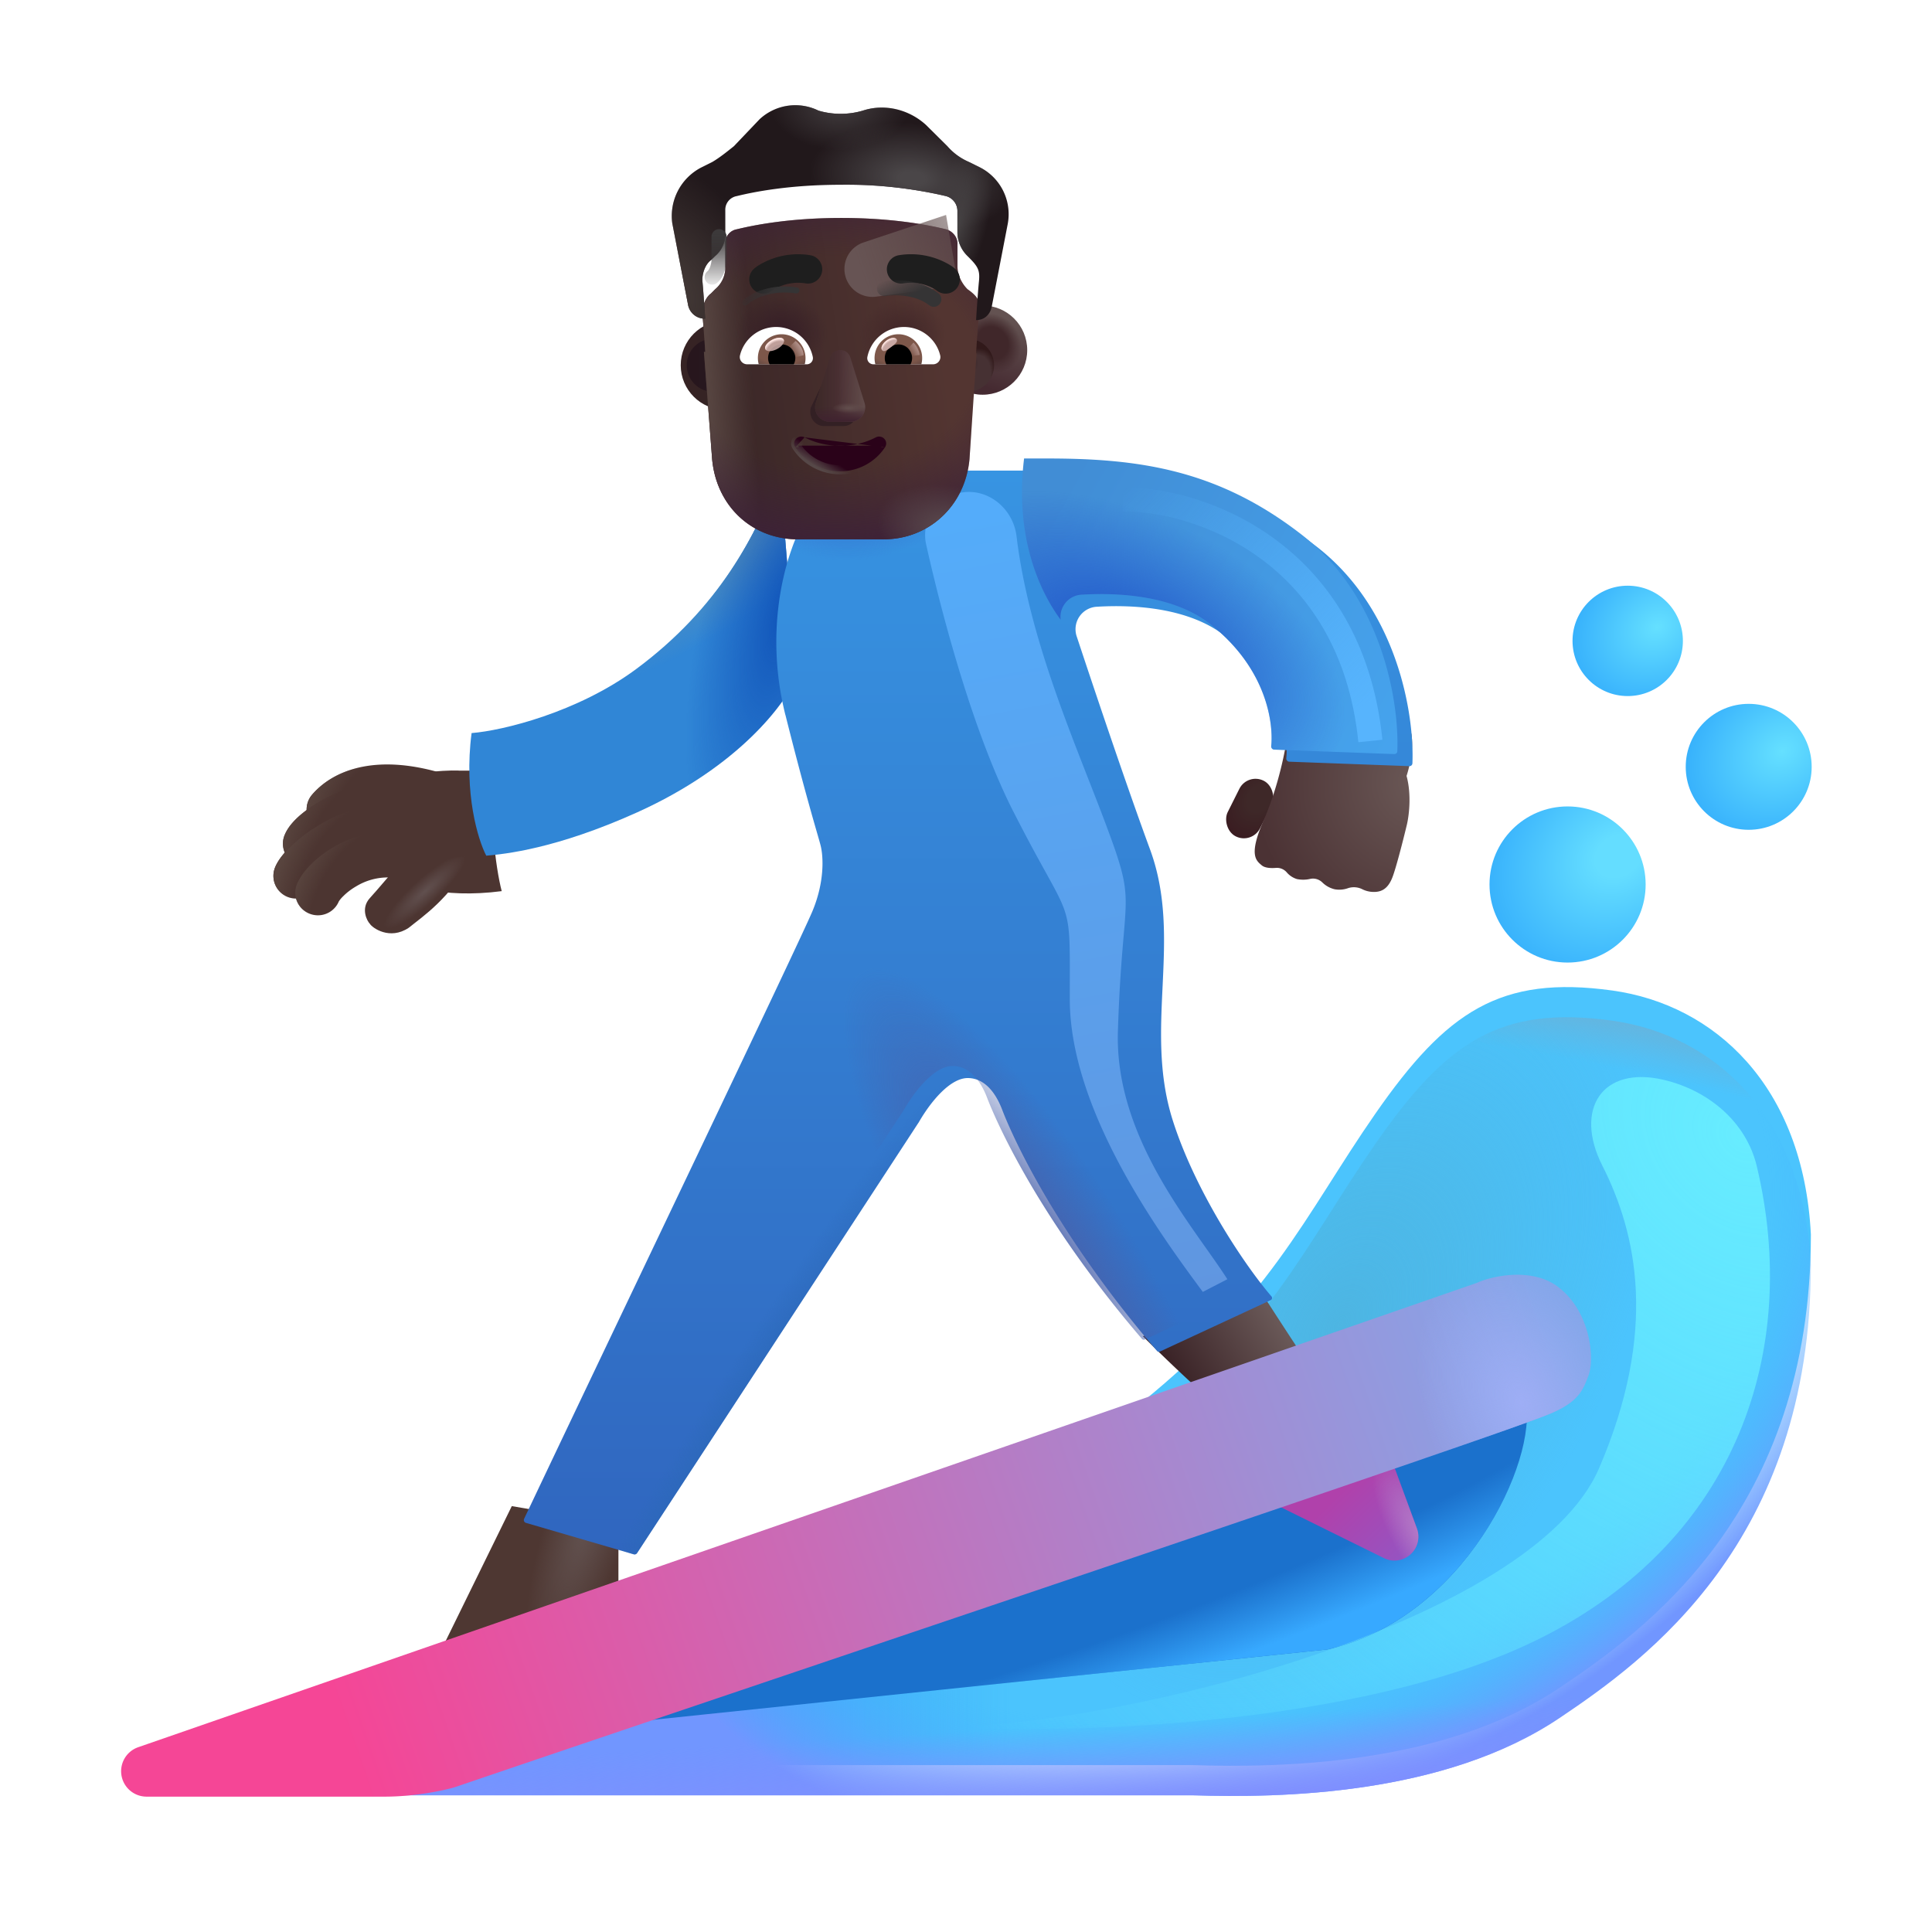 <svg width="32" height="32" fill="none" xmlns="http://www.w3.org/2000/svg"><g filter="url(#a)"><path d="M19.75 29.736H6.017c3.433-1.326 10.769-4.346 12.656-5.818 2.36-1.841 2.938-3.292 4.11-4.976 1.172-1.685 2.062-2.294 3.922-2.036 1.691.235 3.164 1.575 3.289 4.04 0 4.593-2.74 6.555-4.164 7.51-1.907 1.28-4.625 1.327-6.078 1.28Z" fill="#4BC4FD"/><path d="M19.75 29.736H6.017c3.433-1.326 10.769-4.346 12.656-5.818 2.36-1.841 2.938-3.292 4.11-4.976 1.172-1.685 2.062-2.294 3.922-2.036 1.691.235 3.164 1.575 3.289 4.04 0 4.593-2.74 6.555-4.164 7.51-1.907 1.28-4.625 1.327-6.078 1.28Z" fill="url(#b)"/></g><path d="M19.75 29.736H6.017c3.433-1.326 10.769-4.346 12.656-5.818 2.36-1.841 2.938-3.292 4.11-4.976 1.172-1.685 2.062-2.294 3.922-2.036 1.691.235 3.164 1.575 3.289 4.04 0 4.593-2.74 6.555-4.164 7.51-1.907 1.28-4.625 1.327-6.078 1.28Z" fill="url(#c)"/><path d="M19.75 29.736H6.017c3.433-1.326 10.769-4.346 12.656-5.818 2.36-1.841 2.938-3.292 4.11-4.976 1.172-1.685 2.062-2.294 3.922-2.036 1.691.235 3.164 1.575 3.289 4.04 0 4.593-2.74 6.555-4.164 7.51-1.907 1.28-4.625 1.327-6.078 1.28Z" fill="url(#d)"/><path d="M19.75 29.736H6.017c3.433-1.326 10.769-4.346 12.656-5.818 2.36-1.841 2.938-3.292 4.11-4.976 1.172-1.685 2.062-2.294 3.922-2.036 1.691.235 3.164 1.575 3.289 4.04 0 4.593-2.74 6.555-4.164 7.51-1.907 1.28-4.625 1.327-6.078 1.28Z" fill="url(#e)"/><path d="M19.75 29.736H6.017c3.433-1.326 10.769-4.346 12.656-5.818 2.36-1.841 2.938-3.292 4.11-4.976 1.172-1.685 2.062-2.294 3.922-2.036 1.691.235 3.164 1.575 3.289 4.04 0 4.593-2.74 6.555-4.164 7.51-1.907 1.28-4.625 1.327-6.078 1.28Z" fill="url(#f)"/><g filter="url(#g)"><path d="M21.985 27.32 7.61 28.82c4.687-2.24 11.938-4.406 14.375-6.187 1.826-1.334 2.896-1.2 3.281.562.219 1-1.031 3.625-3.281 4.125Z" fill="#1B71CC"/><path d="M21.985 27.32 7.61 28.82c4.687-2.24 11.938-4.406 14.375-6.187 1.826-1.334 2.896-1.2 3.281.562.219 1-1.031 3.625-3.281 4.125Z" fill="url(#h)"/></g><path d="m7.305 27.336 1.172-2.39 1.766.304v1.04l-2.938 1.046Z" fill="#4E3732"/><path d="m7.305 27.336 1.172-2.39 1.766.304v1.04l-2.938 1.046Z" fill="url(#i)"/><path d="M19.837 23a28.79 28.79 0 0 1-.907-.867l1.867-.883c.075.131.51.8.72 1.117l-1.68.633Z" fill="url(#j)"/><path d="m23.468 25.315-.42-1.143-2.352.536 2.225 1.099a.396.396 0 0 0 .547-.492Z" fill="url(#k)"/><path d="m23.468 25.315-.42-1.143-2.352.536 2.225 1.099a.396.396 0 0 0 .547-.492Z" fill="url(#l)"/><g filter="url(#m)"><path d="M24.458 21.25 2.29 28.939a.421.421 0 0 0 .138.819h3.948c.487 0 .968-.1 1.156-.156 5.922-2.016 17.406-5.86 18.176-6.2.443-.195.511-.378.605-.627v-.002c.094-.25.047-1.03-.5-1.453-.437-.337-1.105-.185-1.355-.07Z" fill="url(#n)"/><path d="M24.458 21.25 2.29 28.939a.421.421 0 0 0 .138.819h3.948c.487 0 .968-.1 1.156-.156 5.922-2.016 17.406-5.86 18.176-6.2.443-.195.511-.378.605-.627v-.002c.094-.25.047-1.03-.5-1.453-.437-.337-1.105-.185-1.355-.07Z" fill="url(#o)"/></g><g filter="url(#p)"><circle cx="25.864" cy="14.75" r="1.293" fill="url(#q)"/></g><g filter="url(#r)"><circle cx="28.864" cy="12.801" r="1.043" fill="url(#s)"/></g><g filter="url(#t)"><circle cx="26.86" cy="10.715" r=".914" fill="url(#u)"/></g><rect x="20.662" y="12.797" width=".599" height="1.031" rx=".299" transform="rotate(26.595 20.662 12.797)" fill="url(#v)"/><g filter="url(#w)"><path d="M20.68 13.837c.256-.588.373-1.22.399-1.462l2.047.024c.046.268-.04.583-.079.703.088.322.037.687 0 .829-.054.225-.178.713-.238.86-.074.183-.183.246-.348.23a.427.427 0 0 1-.148-.043.312.312 0 0 0-.23-.019.431.431 0 0 1-.227.02.432.432 0 0 1-.204-.113.22.22 0 0 0-.195-.06.52.52 0 0 1-.226.004.361.361 0 0 1-.172-.115.215.215 0 0 0-.175-.07c-.085.007-.183.002-.235-.042-.098-.082-.219-.175.031-.746Z" fill="url(#x)"/></g><path d="M7.602 12.764h.594c-.106.668.012 1.608.114 1.996-1.006.131-1.637-.108-1.856-.246l-.11-1.461c.332-.257.977-.3 1.258-.29Z" fill="#4C3531"/><g filter="url(#y)"><path d="M10.684 11.684c-.967.714-2.204 1.017-2.723 1.058-.13 1 .107 1.771.243 2.031.3-.027 1.148-.109 2.5-.718 1.679-.757 2.458-1.804 2.64-2.246l-.28-3.387c-.376 1.031-1.005 2.246-2.38 3.262Z" fill="#3086D6"/><path d="M10.684 11.684c-.967.714-2.204 1.017-2.723 1.058-.13 1 .107 1.771.243 2.031.3-.027 1.148-.109 2.5-.718 1.679-.757 2.458-1.804 2.64-2.246l-.28-3.387c-.376 1.031-1.005 2.246-2.38 3.262Z" fill="url(#z)"/><path d="M10.684 11.684c-.967.714-2.204 1.017-2.723 1.058-.13 1 .107 1.771.243 2.031.3-.027 1.148-.109 2.5-.718 1.679-.757 2.458-1.804 2.64-2.246l-.28-3.387c-.376 1.031-1.005 2.246-2.38 3.262Z" fill="url(#A)"/></g><g filter="url(#B)"><path d="M12.758 11.64c-.43-1.715.17-3.16.508-3.484l2.344-.562h1.742c1.524 0 2.822.189 4.203 1.258 1.354 1.047 1.622 2.799 1.589 3.592a.049.049 0 0 1-.051.046l-1.989-.074a.052.052 0 0 1-.049-.058c.038-.371-.066-1.274-1-2.014-.606-.481-1.519-.532-2.146-.494a.373.373 0 0 0-.323.498c.316.955.84 2.512 1.212 3.52.546 1.484-.11 2.952.375 4.484.377 1.191 1.203 2.418 1.636 2.92a.04.04 0 0 1-.013.063l-1.834.851a.04.04 0 0 1-.048-.01c-1.848-2.157-2.5-3.825-2.562-3.988-.062-.165-.23-.532-.574-.532-.275 0-.59.352-.809.73l-4.667 7.138a.05.05 0 0 1-.056.02l-1.783-.52a.049.049 0 0 1-.032-.068c1.499-3.164 4.542-9.51 4.773-10.058.21-.5.181-.916.14-1.085-.03-.13-.218-.711-.585-2.172Z" fill="url(#C)"/><path d="M12.758 11.64c-.43-1.715.17-3.16.508-3.484l2.344-.562h1.742c1.524 0 2.822.189 4.203 1.258 1.354 1.047 1.622 2.799 1.589 3.592a.049.049 0 0 1-.051.046l-1.989-.074a.052.052 0 0 1-.049-.058c.038-.371-.066-1.274-1-2.014-.606-.481-1.519-.532-2.146-.494a.373.373 0 0 0-.323.498c.316.955.84 2.512 1.212 3.52.546 1.484-.11 2.952.375 4.484.377 1.191 1.203 2.418 1.636 2.92a.04.04 0 0 1-.013.063l-1.834.851a.04.04 0 0 1-.048-.01c-1.848-2.157-2.5-3.825-2.562-3.988-.062-.165-.23-.532-.574-.532-.275 0-.59.352-.809.73l-4.667 7.138a.05.05 0 0 1-.056.02l-1.783-.52a.049.049 0 0 1-.032-.068c1.499-3.164 4.542-9.51 4.773-10.058.21-.5.181-.916.14-1.085-.03-.13-.218-.711-.585-2.172Z" fill="url(#D)"/><path d="M12.758 11.64c-.43-1.715.17-3.16.508-3.484l2.344-.562h1.742c1.524 0 2.822.189 4.203 1.258 1.354 1.047 1.622 2.799 1.589 3.592a.049.049 0 0 1-.051.046l-1.989-.074a.052.052 0 0 1-.049-.058c.038-.371-.066-1.274-1-2.014-.606-.481-1.519-.532-2.146-.494a.373.373 0 0 0-.323.498c.316.955.84 2.512 1.212 3.52.546 1.484-.11 2.952.375 4.484.377 1.191 1.203 2.418 1.636 2.92a.04.04 0 0 1-.013.063l-1.834.851a.04.04 0 0 1-.048-.01c-1.848-2.157-2.5-3.825-2.562-3.988-.062-.165-.23-.532-.574-.532-.275 0-.59.352-.809.73l-4.667 7.138a.05.05 0 0 1-.056.02l-1.783-.52a.049.049 0 0 1-.032-.068c1.499-3.164 4.542-9.51 4.773-10.058.21-.5.181-.916.14-1.085-.03-.13-.218-.711-.585-2.172Z" fill="url(#E)"/></g><path d="M12.758 11.64c-.43-1.715.17-3.16.508-3.484l2.344-.562h1.742c1.524 0 2.822.189 4.203 1.258 1.354 1.047 1.622 2.799 1.589 3.592a.049.049 0 0 1-.051.046l-1.989-.074a.052.052 0 0 1-.049-.058c.038-.371-.066-1.274-1-2.014-.606-.481-1.519-.532-2.146-.494a.373.373 0 0 0-.323.498c.316.955.84 2.512 1.212 3.52.546 1.484-.11 2.952.375 4.484.377 1.191 1.203 2.418 1.636 2.92a.04.04 0 0 1-.013.063l-1.834.851a.04.04 0 0 1-.048-.01c-1.848-2.157-2.5-3.825-2.562-3.988-.062-.165-.23-.532-.574-.532-.275 0-.59.352-.809.73l-4.667 7.138a.05.05 0 0 1-.056.02l-1.783-.52a.049.049 0 0 1-.032-.068c1.499-3.164 4.542-9.51 4.773-10.058.21-.5.181-.916.14-1.085-.03-.13-.218-.711-.585-2.172Z" fill="url(#F)"/><path d="M17.568 10.265a.369.369 0 0 1 .34-.415c.628-.038 1.541.013 2.147.494.934.74 1.038 1.643 1 2.014-.003.03.02.057.05.058l1.987.074c.028.001.05-.019.052-.046.033-.793-.235-2.545-1.589-3.592-1.381-1.07-2.68-1.258-4.203-1.258h-.39c-.157 1.285.25 2.193.606 2.671Z" fill="url(#G)"/><path d="M17.568 10.265a.369.369 0 0 1 .34-.415c.628-.038 1.541.013 2.147.494.934.74 1.038 1.643 1 2.014-.003.03.02.057.05.058l1.987.074c.028.001.05-.019.052-.046.033-.793-.235-2.545-1.589-3.592-1.381-1.07-2.68-1.258-4.203-1.258h-.39c-.157 1.285.25 2.193.606 2.671Z" fill="url(#H)"/><path fill-rule="evenodd" clip-rule="evenodd" d="M7.127 13.531c-.941-.283-1.295.01-1.388.12a.375.375 0 1 1-.57-.488c.328-.383 1.014-.7 2.174-.35a.375.375 0 1 1-.216.718Z" fill="#4C3531"/><path fill-rule="evenodd" clip-rule="evenodd" d="M7.127 13.531c-.941-.283-1.295.01-1.388.12a.375.375 0 1 1-.57-.488c.328-.383 1.014-.7 2.174-.35a.375.375 0 1 1-.216.718Z" fill="url(#I)"/><path fill-rule="evenodd" clip-rule="evenodd" d="M5.404 14.127v.001s.02-.028.083-.08a2.09 2.09 0 0 1 1.279-.412.375.375 0 0 0 .024-.75 2.839 2.839 0 0 0-1.323.296c-.176.086-.33.185-.452.284-.11.089-.234.21-.296.355a.375.375 0 0 0 .685.306Z" fill="#4C3531"/><path fill-rule="evenodd" clip-rule="evenodd" d="M5.404 14.127v.001s.02-.028.083-.08a2.09 2.09 0 0 1 1.279-.412.375.375 0 0 0 .024-.75 2.839 2.839 0 0 0-1.323.296c-.176.086-.33.185-.452.284-.11.089-.234.21-.296.355a.375.375 0 0 0 .685.306Z" fill="url(#J)"/><path fill-rule="evenodd" clip-rule="evenodd" d="M5.25 14.655a.375.375 0 1 1-.691-.295c.055-.13.164-.254.27-.354.115-.11.264-.225.437-.329a2.476 2.476 0 0 1 1.336-.368.375.375 0 1 1-.023.75 1.729 1.729 0 0 0-.927.261 1.794 1.794 0 0 0-.307.23c-.06.057-.087.093-.095.105Z" fill="#4C3531"/><path fill-rule="evenodd" clip-rule="evenodd" d="M5.25 14.655a.375.375 0 1 1-.691-.295c.055-.13.164-.254.27-.354.115-.11.264-.225.437-.329a2.476 2.476 0 0 1 1.336-.368.375.375 0 1 1-.023.75 1.729 1.729 0 0 0-.927.261 1.794 1.794 0 0 0-.307.23c-.06.057-.087.093-.095.105Z" fill="url(#K)"/><path fill-rule="evenodd" clip-rule="evenodd" d="M5.611 14.932v.001a.375.375 0 1 1-.69-.296c.093-.216.328-.445.6-.604a1.76 1.76 0 0 1 1.119-.237.375.375 0 0 1-.099.744 1.01 1.01 0 0 0-.641.14c-.09.052-.163.111-.215.164a.47.47 0 0 0-.074.088Z" fill="#4C3531"/><path fill-rule="evenodd" clip-rule="evenodd" d="M5.611 14.932v.001a.375.375 0 1 1-.69-.296c.093-.216.328-.445.6-.604a1.76 1.76 0 0 1 1.119-.237.375.375 0 0 1-.099.744 1.01 1.01 0 0 0-.641.14c-.09.052-.163.111-.215.164a.47.47 0 0 0-.074.088Z" fill="url(#L)"/><path d="M6.126 14.875c.125-.137.398-.46.52-.605.23 0 .91-.067 1.198-.098-.39.715-.84 1.004-1.074 1.195-.316.211-.605 0-.644-.066-.047-.047-.157-.254 0-.426Z" fill="#4C3531"/><path d="M6.126 14.875c.125-.137.398-.46.52-.605.23 0 .91-.067 1.198-.098-.39.715-.84 1.004-1.074 1.195-.316.211-.605 0-.644-.066-.047-.047-.157-.254 0-.426Z" fill="url(#M)"/><g filter="url(#N)"><path d="M26.485 24.32c.981-2.278.626-3.887.055-5.013-.474-.936-.003-1.662 1.018-1.421.737.174 1.364.694 1.54 1.43.721 3.026-.313 6.182-3.582 7.817-2.95 1.475-7.854 1.594-9.937 1.469 3 0 9.804-1.723 10.906-4.282Z" fill="url(#O)"/></g><g filter="url(#P)"><path d="M16.782 13.438c-.65-1.28-1.166-3.185-1.443-4.424a.714.714 0 0 1 .588-.856c.447-.074.855.272.91.723.205 1.698.95 3.373 1.445 4.682.578 1.53.312 1.062.234 3.515-.057 1.782 1.266 3.25 1.813 4.11l-.407.21c-.609-.828-2.203-2.945-2.203-4.851 0-1.791.063-1.14-.937-3.11Z" fill="url(#Q)"/></g><g filter="url(#R)"><path d="M18.594 8.273c1.209-.02 3.782.829 4.104 4" stroke="url(#S)" stroke-width=".4"/></g><g filter="url(#T)"><circle cx="11.814" cy="6.049" r=".739" fill="url(#U)"/></g><g filter="url(#V)"><circle cx="11.814" cy="6.049" r=".44" fill="url(#W)"/></g><g filter="url(#X)"><circle cx="16.025" cy="6.049" r=".739" fill="url(#Y)"/><circle cx="16.025" cy="6.049" r=".739" fill="url(#Z)"/></g><g filter="url(#aa)"><circle cx="16.025" cy="6.049" r=".44" fill="#463133"/><circle cx="16.025" cy="6.049" r=".44" fill="url(#ab)"/><circle cx="16.025" cy="6.049" r=".44" fill="url(#ac)"/></g><g filter="url(#ad)"><path d="M11.659 5.778h.022s-.024-.377-.048-.637c0-.118.048-.26.143-.33l.07-.071a.468.468 0 0 0 .167-.378v-.378a.23.23 0 0 1 .19-.236c.285-.07.878-.188 1.733-.188.854 0 1.448.118 1.733.188.095.024.19.118.19.236v.378c0 .142.071.283.166.378.222.155.208.241.19.425-.024.236-.048.637-.048.637h.008l-.117 1.752c-.071.783-.687 1.329-1.421 1.329h-1.42c-.759 0-1.35-.546-1.422-1.33l-.136-1.775Z" fill="url(#ae)"/><path d="M11.659 5.778h.022s-.024-.377-.048-.637c0-.118.048-.26.143-.33l.07-.071a.468.468 0 0 0 .167-.378v-.378a.23.23 0 0 1 .19-.236c.285-.07.878-.188 1.733-.188.854 0 1.448.118 1.733.188.095.024.19.118.19.236v.378c0 .142.071.283.166.378.222.155.208.241.19.425-.024.236-.048.637-.048.637h.008l-.117 1.752c-.071.783-.687 1.329-1.421 1.329h-1.42c-.759 0-1.35-.546-1.422-1.33l-.136-1.775Z" fill="url(#af)"/><path d="M11.659 5.778h.022s-.024-.377-.048-.637c0-.118.048-.26.143-.33l.07-.071a.468.468 0 0 0 .167-.378v-.378a.23.23 0 0 1 .19-.236c.285-.07.878-.188 1.733-.188.854 0 1.448.118 1.733.188.095.024.19.118.19.236v.378c0 .142.071.283.166.378.222.155.208.241.19.425-.024.236-.048.637-.048.637h.008l-.117 1.752c-.071.783-.687 1.329-1.421 1.329h-1.42c-.759 0-1.35-.546-1.422-1.33l-.136-1.775Z" fill="url(#ag)"/><path d="M11.659 5.778h.022s-.024-.377-.048-.637c0-.118.048-.26.143-.33l.07-.071a.468.468 0 0 0 .167-.378v-.378a.23.23 0 0 1 .19-.236c.285-.07.878-.188 1.733-.188.854 0 1.448.118 1.733.188.095.024.19.118.19.236v.378c0 .142.071.283.166.378.222.155.208.241.19.425-.024.236-.048.637-.048.637h.008l-.117 1.752c-.071.783-.687 1.329-1.421 1.329h-1.42c-.759 0-1.35-.546-1.422-1.33l-.136-1.775Z" fill="url(#ah)"/><path d="M11.659 5.778h.022s-.024-.377-.048-.637c0-.118.048-.26.143-.33l.07-.071a.468.468 0 0 0 .167-.378v-.378a.23.23 0 0 1 .19-.236c.285-.07.878-.188 1.733-.188.854 0 1.448.118 1.733.188.095.024.19.118.19.236v.378c0 .142.071.283.166.378.222.155.208.241.19.425-.024.236-.048.637-.048.637h.008l-.117 1.752c-.071.783-.687 1.329-1.421 1.329h-1.42c-.759 0-1.35-.546-1.422-1.33l-.136-1.775Z" fill="url(#ai)"/><path d="M11.659 5.778h.022s-.024-.377-.048-.637c0-.118.048-.26.143-.33l.07-.071a.468.468 0 0 0 .167-.378v-.378a.23.23 0 0 1 .19-.236c.285-.07.878-.188 1.733-.188.854 0 1.448.118 1.733.188.095.024.19.118.19.236v.378c0 .142.071.283.166.378.222.155.208.241.19.425-.024.236-.048.637-.048.637h.008l-.117 1.752c-.071.783-.687 1.329-1.421 1.329h-1.42c-.759 0-1.35-.546-1.422-1.33l-.136-1.775Z" fill="url(#aj)"/></g><g filter="url(#ak)"><path d="m15.67 3.56-1.362.454a.463.463 0 0 0 .208.899l1.354-.182-.2-1.171Z" fill="url(#al)"/></g><g filter="url(#am)"><path d="m16.048 3.182.19.094a.87.87 0 0 1 .451.945l-.26 1.345c-.024.139-.116.232-.254.236a.3.3 0 0 1-.008 0s.024-.401.047-.637c.02-.192-.014-.25-.19-.425a.555.555 0 0 1-.166-.378v-.377a.255.255 0 0 0-.19-.237 7.253 7.253 0 0 0-1.732-.188c-.855 0-1.449.118-1.733.188a.23.23 0 0 0-.19.236v.378a.468.468 0 0 1-.166.378l-.072.07c-.095.071-.142.213-.142.331.024.26.047.637.047.637h-.021a.28.28 0 0 1-.264-.236l-.26-1.345a.904.904 0 0 1 .474-.92l.19-.095c.119-.07.237-.165.356-.26l.427-.448a.868.868 0 0 1 .974-.142c.237.071.498.071.736 0 .356-.118.76-.023 1.044.236l.356.354a.992.992 0 0 0 .356.26Z" fill="#21181B"/><path d="m16.048 3.182.19.094a.87.87 0 0 1 .451.945l-.26 1.345c-.024.139-.116.232-.254.236a.3.3 0 0 1-.008 0s.024-.401.047-.637c.02-.192-.014-.25-.19-.425a.555.555 0 0 1-.166-.378v-.377a.255.255 0 0 0-.19-.237 7.253 7.253 0 0 0-1.732-.188c-.855 0-1.449.118-1.733.188a.23.23 0 0 0-.19.236v.378a.468.468 0 0 1-.166.378l-.072.07c-.095.071-.142.213-.142.331.024.26.047.637.047.637h-.021a.28.28 0 0 1-.264-.236l-.26-1.345a.904.904 0 0 1 .474-.92l.19-.095c.119-.07.237-.165.356-.26l.427-.448a.868.868 0 0 1 .974-.142c.237.071.498.071.736 0 .356-.118.76-.023 1.044.236l.356.354a.992.992 0 0 0 .356.26Z" fill="url(#an)"/><path d="m16.048 3.182.19.094a.87.87 0 0 1 .451.945l-.26 1.345c-.024.139-.116.232-.254.236a.3.3 0 0 1-.008 0s.024-.401.047-.637c.02-.192-.014-.25-.19-.425a.555.555 0 0 1-.166-.378v-.377a.255.255 0 0 0-.19-.237 7.253 7.253 0 0 0-1.732-.188c-.855 0-1.449.118-1.733.188a.23.23 0 0 0-.19.236v.378a.468.468 0 0 1-.166.378l-.072.07c-.095.071-.142.213-.142.331.024.26.047.637.047.637h-.021a.28.28 0 0 1-.264-.236l-.26-1.345a.904.904 0 0 1 .474-.92l.19-.095c.119-.07.237-.165.356-.26l.427-.448a.868.868 0 0 1 .974-.142c.237.071.498.071.736 0 .356-.118.76-.023 1.044.236l.356.354a.992.992 0 0 0 .356.26Z" fill="url(#ao)"/><path d="m16.048 3.182.19.094a.87.87 0 0 1 .451.945l-.26 1.345c-.024.139-.116.232-.254.236a.3.3 0 0 1-.008 0s.024-.401.047-.637c.02-.192-.014-.25-.19-.425a.555.555 0 0 1-.166-.378v-.377a.255.255 0 0 0-.19-.237 7.253 7.253 0 0 0-1.732-.188c-.855 0-1.449.118-1.733.188a.23.23 0 0 0-.19.236v.378a.468.468 0 0 1-.166.378l-.072.07c-.095.071-.142.213-.142.331.024.26.047.637.047.637h-.021a.28.28 0 0 1-.264-.236l-.26-1.345a.904.904 0 0 1 .474-.92l.19-.095c.119-.07.237-.165.356-.26l.427-.448a.868.868 0 0 1 .974-.142c.237.071.498.071.736 0 .356-.118.76-.023 1.044.236l.356.354a.992.992 0 0 0 .356.26Z" fill="url(#ap)"/><path d="m16.048 3.182.19.094a.87.87 0 0 1 .451.945l-.26 1.345c-.024.139-.116.232-.254.236a.3.3 0 0 1-.008 0s.024-.401.047-.637c.02-.192-.014-.25-.19-.425a.555.555 0 0 1-.166-.378v-.377a.255.255 0 0 0-.19-.237 7.253 7.253 0 0 0-1.732-.188c-.855 0-1.449.118-1.733.188a.23.23 0 0 0-.19.236v.378a.468.468 0 0 1-.166.378l-.072.07c-.095.071-.142.213-.142.331.024.26.047.637.047.637h-.021a.28.28 0 0 1-.264-.236l-.26-1.345a.904.904 0 0 1 .474-.92l.19-.095c.119-.07.237-.165.356-.26l.427-.448a.868.868 0 0 1 .974-.142c.237.071.498.071.736 0 .356-.118.76-.023 1.044.236l.356.354a.992.992 0 0 0 .356.26Z" fill="url(#aq)"/></g><g filter="url(#ar)"><path d="m13.794 5.995-.363.752c-.045.155.063.31.216.31h.326c.153 0 .261-.158.216-.31l-.22-.752c-.048-.167-.126-.167-.175 0Z" fill="#332024"/></g><g filter="url(#as)"><path d="m13.747 5.923-.235.752a.239.239 0 0 0 .23.31h.348a.24.24 0 0 0 .23-.31l-.235-.752c-.05-.167-.286-.167-.338 0Z" fill="#4B3034"/><path d="m13.747 5.923-.235.752a.239.239 0 0 0 .23.31h.348a.24.24 0 0 0 .23-.31l-.235-.752c-.05-.167-.286-.167-.338 0Z" fill="url(#at)"/><path d="m13.747 5.923-.235.752a.239.239 0 0 0 .23.31h.348a.24.24 0 0 0 .23-.31l-.235-.752c-.05-.167-.286-.167-.338 0Z" fill="url(#au)"/><path d="m13.747 5.923-.235.752a.239.239 0 0 0 .23.31h.348a.24.24 0 0 0 .23-.31l-.235-.752c-.05-.167-.286-.167-.338 0Z" fill="url(#av)"/><path d="m13.747 5.923-.235.752a.239.239 0 0 0 .23.31h.348a.24.24 0 0 0 .23-.31l-.235-.752c-.05-.167-.286-.167-.338 0Z" fill="url(#aw)"/></g><path d="M13.326 7.244c.17.089.373.14.59.14.219 0 .42-.051.59-.14a.118.118 0 0 1 .14.023.112.112 0 0 1 .012.142m-1.332-.165 1.29.137m-1.29-.137a.118.118 0 0 0-.14.024.11.11 0 0 0-.012.141m.152-.165-.11.137m1.442.028-.042-.028m.042.028-.042-.028m.042.028a.888.888 0 0 1-.742.397.888.888 0 0 1-.742-.397m1.442-.028a.838.838 0 0 1-.7.375.838.838 0 0 1-.7-.375m-.042.028.041-.028m-.041.028.041-.028" fill="#2A0219" stroke="url(#ax)" stroke-width=".1"/><g filter="url(#ay)"><path d="m15.562 4.845-.002-.001-.002-.002-.005-.004a.691.691 0 0 0-.068-.048 1.254 1.254 0 0 0-.846-.163.236.236 0 1 0 .073.467.782.782 0 0 1 .522.097.4.4 0 0 1 .024.016l.004.003a.236.236 0 0 0 .3-.365Z" fill="#1E1E1E"/></g><g filter="url(#az)"><path d="m12.246 4.845.001-.001.002-.002.006-.004a.504.504 0 0 1 .068-.048 1.254 1.254 0 0 1 .846-.163.236.236 0 1 1-.073.467.781.781 0 0 0-.522.097.39.39 0 0 0-.024.016l-.004.003a.236.236 0 0 1-.3-.365Z" fill="#1E1E1E"/></g><path d="M14.973 5.416c.288 0 .533.199.599.468.02.077-.04.15-.118.15h-.988a.102.102 0 0 1-.1-.12.619.619 0 0 1 .607-.498Z" fill="#fff"/><path d="M14.88 5.536a.394.394 0 0 1 .38.498h-.761a.395.395 0 0 1 .381-.498Z" fill="url(#aA)"/><path d="M14.655 5.93c0-.125.1-.225.226-.225a.225.225 0 0 1 .2.33h-.4a.204.204 0 0 1-.026-.105Z" fill="#000"/><g filter="url(#aB)"><path d="M14.851 5.62c.028.037-.03.083-.097.133s-.116.085-.144.047c-.028-.037.003-.108.07-.158.066-.05.143-.06.171-.022Z" fill="#C7A7A3"/><path d="M14.851 5.62c.028.037-.03.083-.097.133s-.116.085-.144.047c-.028-.037.003-.108.07-.158.066-.05.143-.06.171-.022Z" fill="url(#aC)"/></g><g filter="url(#aD)"><path d="M15.233 5.879a.372.372 0 0 0-.103-.205l-.115.126.052.101.166-.022Z" fill="url(#aE)"/></g><path d="M12.857 5.416c-.29 0-.534.199-.6.468-.02.077.04.15.119.15h.987a.102.102 0 0 0 .1-.12.62.62 0 0 0-.606-.498Z" fill="#fff"/><path d="M12.947 5.536a.394.394 0 0 0-.38.498h.762a.397.397 0 0 0-.381-.498Z" fill="url(#aF)"/><path d="M13.173 5.93c0-.125-.1-.225-.225-.225a.225.225 0 0 0-.2.33h.399a.224.224 0 0 0 .026-.105Z" fill="#000"/><g filter="url(#aG)"><path d="M13.309 5.884c0-.127-.104-.212-.132-.238l-.127.123.078.16.18-.045Z" fill="url(#aH)"/></g><g filter="url(#aI)" transform="rotate(-27.914 12.829 5.705)"><ellipse cx="12.829" cy="5.705" rx=".172" ry=".087" fill="#C7A7A3" fill-opacity=".9"/><ellipse cx="12.829" cy="5.705" rx=".172" ry=".087" fill="url(#aJ)"/></g><g filter="url(#aK)"><path d="M14.65 4.781c.19-.033.56-.024.817.176" stroke="url(#aL)" stroke-width=".25" stroke-linecap="round"/></g><g filter="url(#aM)"><path d="M12.34 5.01c.145-.127.46-.262.851-.2" stroke="url(#aN)" stroke-width=".1" stroke-linecap="round"/></g><g filter="url(#aO)"><path d="M11.91 3.92v.396c-.004.065-.032.212-.114.274" stroke="url(#aP)" stroke-width=".25" stroke-linecap="round"/></g><defs><radialGradient id="c" cx="0" cy="0" r="1" gradientUnits="userSpaceOnUse" gradientTransform="rotate(63.803 -6.984 27.735) scale(8.707 12.569)"><stop offset=".7" stop-color="#3EB9FF" stop-opacity="0"/><stop offset=".913" stop-color="#7196FF"/></radialGradient><radialGradient id="e" cx="0" cy="0" r="1" gradientUnits="userSpaceOnUse" gradientTransform="matrix(3.562 -6.125 3.816 2.22 22.204 21.914)"><stop stop-color="#4DB5E2"/><stop offset="1" stop-color="#4DB5E2" stop-opacity="0"/></radialGradient><radialGradient id="f" cx="0" cy="0" r="1" gradientUnits="userSpaceOnUse" gradientTransform="matrix(2.156 -12.125 23.164 4.119 23.61 28.758)"><stop offset=".931" stop-color="#66B4DD" stop-opacity="0"/><stop offset="1" stop-color="#66B4DD"/></radialGradient><radialGradient id="h" cx="0" cy="0" r="1" gradientUnits="userSpaceOnUse" gradientTransform="rotate(71.993 -9.257 23.727) scale(3.549 17.476)"><stop offset=".716" stop-color="#37A9FF" stop-opacity="0"/><stop offset="1" stop-color="#37A9FF"/></radialGradient><radialGradient id="i" cx="0" cy="0" r="1" gradientUnits="userSpaceOnUse" gradientTransform="matrix(-.837 2.512 -.646 -.215 9.761 25.128)"><stop stop-color="#635351"/><stop offset="1" stop-color="#635351" stop-opacity="0"/></radialGradient><radialGradient id="l" cx="0" cy="0" r="1" gradientUnits="userSpaceOnUse" gradientTransform="matrix(-.734 -1.289 .429 -.245 23.579 25.46)"><stop stop-color="#B77DC7"/><stop offset="1" stop-color="#B77DC7" stop-opacity="0"/></radialGradient><radialGradient id="o" cx="0" cy="0" r="1" gradientUnits="userSpaceOnUse" gradientTransform="rotate(-110.045 20.738 2.812) scale(2.462 1.624)"><stop stop-color="#9EAEF5"/><stop offset="1" stop-color="#9EAEF5" stop-opacity="0"/></radialGradient><radialGradient id="q" cx="0" cy="0" r="1" gradientUnits="userSpaceOnUse" gradientTransform="rotate(146.686 11.217 11.132) scale(2.37 1.917)"><stop offset=".171" stop-color="#64DDFF"/><stop offset="1" stop-color="#36B0FC"/></radialGradient><radialGradient id="s" cx="0" cy="0" r="1" gradientUnits="userSpaceOnUse" gradientTransform="matrix(-1.476 .923 -.746 -1.194 29.42 12.544)"><stop stop-color="#65E0FF"/><stop offset="1" stop-color="#36B0FC"/></radialGradient><radialGradient id="u" cx="0" cy="0" r="1" gradientUnits="userSpaceOnUse" gradientTransform="rotate(147.995 12.17 9.166) scale(1.526 1.234)"><stop stop-color="#65E0FF"/><stop offset="1" stop-color="#36B0FC"/></radialGradient><radialGradient id="v" cx="0" cy="0" r="1" gradientUnits="userSpaceOnUse" gradientTransform="matrix(-.063 .732 -.56 -.049 21.024 13.096)"><stop offset=".317" stop-color="#3E2828"/><stop offset="1" stop-color="#3A1C21"/></radialGradient><radialGradient id="x" cx="0" cy="0" r="1" gradientUnits="userSpaceOnUse" gradientTransform="rotate(139.295 9.201 10.919) scale(2.803 2.759)"><stop stop-color="#6B5957"/><stop offset="1" stop-color="#4B3234"/></radialGradient><radialGradient id="z" cx="0" cy="0" r="1" gradientUnits="userSpaceOnUse" gradientTransform="matrix(-3.75 2.875 -.739 -.964 12.922 9.04)"><stop offset=".263" stop-color="#5391BE"/><stop offset="1" stop-color="#5391BE" stop-opacity="0"/></radialGradient><radialGradient id="A" cx="0" cy="0" r="1" gradientUnits="userSpaceOnUse" gradientTransform="rotate(103.462 2.34 10.547) scale(4.161 1.354)"><stop stop-color="#1154B9"/><stop offset="1" stop-color="#1154B9" stop-opacity="0"/></radialGradient><radialGradient id="D" cx="0" cy="0" r="1" gradientUnits="userSpaceOnUse" gradientTransform="rotate(-58.113 27.635 2.012) scale(7.986 .633)"><stop stop-color="#2B68B8"/><stop offset="1" stop-color="#2B68B8" stop-opacity="0"/></radialGradient><radialGradient id="E" cx="0" cy="0" r="1" gradientUnits="userSpaceOnUse" gradientTransform="matrix(0 1.492 -2.049 0 13.776 7.594)"><stop offset=".184" stop-color="#3168C8"/><stop offset="1" stop-color="#3168C8" stop-opacity="0"/></radialGradient><radialGradient id="F" cx="0" cy="0" r="1" gradientUnits="userSpaceOnUse" gradientTransform="matrix(1.38 -.828 3.086 5.145 17.339 21.226)"><stop offset=".256" stop-color="#4861AB"/><stop offset="1" stop-color="#4861AB" stop-opacity="0"/></radialGradient><radialGradient id="H" cx="0" cy="0" r="1" gradientUnits="userSpaceOnUse" gradientTransform="matrix(3.557 1.626 -.935 2.045 18.61 10.741)"><stop offset=".317" stop-color="#2965CE"/><stop offset="1" stop-color="#2965CE" stop-opacity="0"/><stop offset="1" stop-color="#815ECD" stop-opacity="0"/></radialGradient><radialGradient id="I" cx="0" cy="0" r="1" gradientUnits="userSpaceOnUse" gradientTransform="rotate(-164.074 4.362 6.434) scale(1.78 1.881)"><stop offset=".737" stop-color="#58443E" stop-opacity="0"/><stop offset=".98" stop-color="#58443E"/></radialGradient><radialGradient id="J" cx="0" cy="0" r="1" gradientUnits="userSpaceOnUse" gradientTransform="matrix(-1.667 -.636 .849 -2.224 6.355 14.392)"><stop offset=".74" stop-color="#58443E" stop-opacity="0"/><stop offset=".98" stop-color="#58443E"/></radialGradient><radialGradient id="K" cx="0" cy="0" r="1" gradientUnits="userSpaceOnUse" gradientTransform="matrix(-1.649 -.687 .978 -2.345 6.177 14.934)"><stop offset=".706" stop-color="#58443E" stop-opacity="0"/><stop offset=".922" stop-color="#58443E"/></radialGradient><radialGradient id="L" cx="0" cy="0" r="1" gradientUnits="userSpaceOnUse" gradientTransform="matrix(-1.403 -.602 .873 -2.035 6.294 15.205)"><stop offset=".737" stop-color="#58443E" stop-opacity="0"/><stop offset=".98" stop-color="#58443E"/></radialGradient><radialGradient id="M" cx="0" cy="0" r="1" gradientUnits="userSpaceOnUse" gradientTransform="matrix(.141 .156 -.66 .594 7.037 14.768)"><stop stop-color="#61504F"/><stop offset="1" stop-color="#61504F" stop-opacity="0"/></radialGradient><radialGradient id="O" cx="0" cy="0" r="1" gradientUnits="userSpaceOnUse" gradientTransform="rotate(135 10.51 15.396) scale(15.954 20.294)"><stop stop-color="#67ECFF"/><stop offset="1" stop-color="#67ECFF" stop-opacity="0"/></radialGradient><radialGradient id="U" cx="0" cy="0" r="1" gradientUnits="userSpaceOnUse" gradientTransform="matrix(.777 0 0 1.359 11.076 6.049)"><stop offset=".351" stop-color="#362324"/><stop offset="1" stop-color="#332423"/></radialGradient><radialGradient id="Z" cx="0" cy="0" r="1" gradientUnits="userSpaceOnUse" gradientTransform="matrix(.366 -.266 .304 .418 16.19 5.932)"><stop offset=".543" stop-color="#40272A"/><stop offset="1" stop-color="#40272A" stop-opacity="0"/></radialGradient><radialGradient id="ab" cx="0" cy="0" r="1" gradientUnits="userSpaceOnUse" gradientTransform="matrix(.363 -.669 .391 .213 16.006 6.412)"><stop offset=".755" stop-color="#31191A" stop-opacity="0"/><stop offset=".916" stop-color="#31191A"/></radialGradient><radialGradient id="ac" cx="0" cy="0" r="1" gradientUnits="userSpaceOnUse" gradientTransform="rotate(44.706 .657 22.508) scale(.161 .208)"><stop stop-color="#352123"/><stop offset="1" stop-color="#352123" stop-opacity="0"/></radialGradient><radialGradient id="ag" cx="0" cy="0" r="1" gradientUnits="userSpaceOnUse" gradientTransform="matrix(0 3.145 -4.269 0 13.783 5.96)"><stop offset=".561" stop-color="#3D2138" stop-opacity="0"/><stop offset="1" stop-color="#3D2138"/></radialGradient><radialGradient id="ah" cx="0" cy="0" r="1" gradientUnits="userSpaceOnUse" gradientTransform="matrix(0 -.578 .712 0 14.954 5.486)"><stop stop-color="#412628"/><stop offset="1" stop-color="#412628" stop-opacity="0"/></radialGradient><radialGradient id="ai" cx="0" cy="0" r="1" gradientUnits="userSpaceOnUse" gradientTransform="matrix(0 -.616 .765 0 12.937 5.471)"><stop stop-color="#351D26"/><stop offset="1" stop-color="#351D26" stop-opacity="0"/></radialGradient><radialGradient id="aj" cx="0" cy="0" r="1" gradientUnits="userSpaceOnUse" gradientTransform="matrix(-1.257 -.304 .179 -.739 15.805 8.775)"><stop offset=".136" stop-color="#5B4B4D"/><stop offset="1" stop-color="#5B4B4D" stop-opacity="0"/></radialGradient><radialGradient id="an" cx="0" cy="0" r="1" gradientUnits="userSpaceOnUse" gradientTransform="matrix(.353 -1.308 .485 .131 15.839 4.232)"><stop stop-color="#464344"/><stop offset="1" stop-color="#464344" stop-opacity="0"/></radialGradient><radialGradient id="ao" cx="0" cy="0" r="1" gradientUnits="userSpaceOnUse" gradientTransform="matrix(1.693 .156 -.084 .91 15.112 3.453)"><stop offset=".122" stop-color="#4A4648"/><stop offset="1" stop-color="#4A4648" stop-opacity="0"/></radialGradient><radialGradient id="ap" cx="0" cy="0" r="1" gradientUnits="userSpaceOnUse" gradientTransform="matrix(0 .743 -1.151 0 13.916 2.242)"><stop stop-color="#423D3F"/><stop offset="1" stop-color="#423D3F" stop-opacity="0"/></radialGradient><radialGradient id="aq" cx="0" cy="0" r="1" gradientUnits="userSpaceOnUse" gradientTransform="matrix(1.36 -.997 1.562 2.131 11.062 5.26)"><stop stop-color="#463C39"/><stop offset="1" stop-color="#463C39" stop-opacity="0"/></radialGradient><radialGradient id="aw" cx="0" cy="0" r="1" gradientUnits="userSpaceOnUse" gradientTransform="matrix(0 .087 -.28 0 14.06 6.76)"><stop stop-color="#624E4D"/><stop offset="1" stop-color="#624E4D" stop-opacity="0"/></radialGradient><radialGradient id="aA" cx="0" cy="0" r="1" gradientUnits="userSpaceOnUse" gradientTransform="matrix(0 .358 -.57 0 14.88 5.746)"><stop offset=".802" stop-color="#7D574A"/><stop offset="1" stop-color="#694B43"/><stop offset="1" stop-color="#804D49"/><stop offset="1" stop-color="#664944"/></radialGradient><radialGradient id="aC" cx="0" cy="0" r="1" gradientUnits="userSpaceOnUse" gradientTransform="rotate(-127.812 8.806 -.727) scale(.167 .23)"><stop offset=".766" stop-color="#FFE6E2" stop-opacity="0"/><stop offset=".966" stop-color="#FFE6E2"/></radialGradient><radialGradient id="aF" cx="0" cy="0" r="1" gradientUnits="userSpaceOnUse" gradientTransform="matrix(0 .358 -.57 0 12.948 5.746)"><stop offset=".802" stop-color="#7D574A"/><stop offset="1" stop-color="#694B43"/><stop offset="1" stop-color="#804D49"/><stop offset="1" stop-color="#664944"/></radialGradient><radialGradient id="aJ" cx="0" cy="0" r="1" gradientUnits="userSpaceOnUse" gradientTransform="matrix(-.003 -.218 .262 -.004 12.822 5.844)"><stop offset=".766" stop-color="#FFE6E2" stop-opacity="0"/><stop offset=".966" stop-color="#FFE6E2"/></radialGradient><filter id="a" x="6.016" y="16.349" width="23.977" height="13.398" filterUnits="userSpaceOnUse" color-interpolation-filters="sRGB"><feFlood flood-opacity="0" result="BackgroundImageFix"/><feBlend in="SourceGraphic" in2="BackgroundImageFix" result="shape"/><feColorMatrix in="SourceAlpha" values="0 0 0 0 0 0 0 0 0 0 0 0 0 0 0 0 0 0 127 0" result="hardAlpha"/><feOffset dy="-.5"/><feGaussianBlur stdDeviation=".5"/><feComposite in2="hardAlpha" operator="arithmetic" k2="-1" k3="1"/><feColorMatrix values="0 0 0 0 0.251 0 0 0 0 0.729 0 0 0 0 1 0 0 0 1 0"/><feBlend in2="shape" result="effect1_innerShadow_3987_22993"/></filter><filter id="g" x="6.11" y="20.238" width="20.681" height="10.082" filterUnits="userSpaceOnUse" color-interpolation-filters="sRGB"><feFlood flood-opacity="0" result="BackgroundImageFix"/><feBlend in="SourceGraphic" in2="BackgroundImageFix" result="shape"/><feGaussianBlur stdDeviation=".75" result="effect1_foregroundBlur_3987_22993"/></filter><filter id="m" x="2.007" y="21.114" width="24.344" height="8.644" filterUnits="userSpaceOnUse" color-interpolation-filters="sRGB"><feFlood flood-opacity="0" result="BackgroundImageFix"/><feBlend in="SourceGraphic" in2="BackgroundImageFix" result="shape"/><feColorMatrix in="SourceAlpha" values="0 0 0 0 0 0 0 0 0 0 0 0 0 0 0 0 0 0 127 0" result="hardAlpha"/><feOffset/><feGaussianBlur stdDeviation=".25"/><feComposite in2="hardAlpha" operator="arithmetic" k2="-1" k3="1"/><feColorMatrix values="0 0 0 0 0.49 0 0 0 0 0.416 0 0 0 0 0.839 0 0 0 1 0"/><feBlend in2="shape" result="effect1_innerShadow_3987_22993"/></filter><filter id="p" x="24.571" y="13.357" width="2.686" height="2.686" filterUnits="userSpaceOnUse" color-interpolation-filters="sRGB"><feFlood flood-opacity="0" result="BackgroundImageFix"/><feBlend in="SourceGraphic" in2="BackgroundImageFix" result="shape"/><feColorMatrix in="SourceAlpha" values="0 0 0 0 0 0 0 0 0 0 0 0 0 0 0 0 0 0 127 0" result="hardAlpha"/><feOffset dx=".1" dy="-.1"/><feGaussianBlur stdDeviation=".3"/><feComposite in2="hardAlpha" operator="arithmetic" k2="-1" k3="1"/><feColorMatrix values="0 0 0 0 0.29 0 0 0 0 0.62 0 0 0 0 0.953 0 0 0 1 0"/><feBlend in2="shape" result="effect1_innerShadow_3987_22993"/></filter><filter id="r" x="27.821" y="11.658" width="2.186" height="2.186" filterUnits="userSpaceOnUse" color-interpolation-filters="sRGB"><feFlood flood-opacity="0" result="BackgroundImageFix"/><feBlend in="SourceGraphic" in2="BackgroundImageFix" result="shape"/><feColorMatrix in="SourceAlpha" values="0 0 0 0 0 0 0 0 0 0 0 0 0 0 0 0 0 0 127 0" result="hardAlpha"/><feOffset dx=".1" dy="-.1"/><feGaussianBlur stdDeviation=".3"/><feComposite in2="hardAlpha" operator="arithmetic" k2="-1" k3="1"/><feColorMatrix values="0 0 0 0 0.29 0 0 0 0 0.62 0 0 0 0 0.953 0 0 0 1 0"/><feBlend in2="shape" result="effect1_innerShadow_3987_22993"/></filter><filter id="t" x="25.946" y="9.701" width="1.928" height="1.928" filterUnits="userSpaceOnUse" color-interpolation-filters="sRGB"><feFlood flood-opacity="0" result="BackgroundImageFix"/><feBlend in="SourceGraphic" in2="BackgroundImageFix" result="shape"/><feColorMatrix in="SourceAlpha" values="0 0 0 0 0 0 0 0 0 0 0 0 0 0 0 0 0 0 127 0" result="hardAlpha"/><feOffset dx=".1" dy="-.1"/><feGaussianBlur stdDeviation=".225"/><feComposite in2="hardAlpha" operator="arithmetic" k2="-1" k3="1"/><feColorMatrix values="0 0 0 0 0.29 0 0 0 0 0.62 0 0 0 0 0.953 0 0 0 1 0"/><feBlend in2="shape" result="effect1_innerShadow_3987_22993"/></filter><filter id="w" x="20.532" y="12.125" width="2.857" height="2.898" filterUnits="userSpaceOnUse" color-interpolation-filters="sRGB"><feFlood flood-opacity="0" result="BackgroundImageFix"/><feBlend in="SourceGraphic" in2="BackgroundImageFix" result="shape"/><feColorMatrix in="SourceAlpha" values="0 0 0 0 0 0 0 0 0 0 0 0 0 0 0 0 0 0 127 0" result="hardAlpha"/><feOffset dx=".25" dy="-.25"/><feGaussianBlur stdDeviation=".5"/><feComposite in2="hardAlpha" operator="arithmetic" k2="-1" k3="1"/><feColorMatrix values="0 0 0 0 0.271 0 0 0 0 0.149 0 0 0 0 0.133 0 0 0 1 0"/><feBlend in2="shape" result="effect1_innerShadow_3987_22993"/></filter><filter id="y" x="7.773" y="7.822" width="5.571" height="6.952" filterUnits="userSpaceOnUse" color-interpolation-filters="sRGB"><feFlood flood-opacity="0" result="BackgroundImageFix"/><feBlend in="SourceGraphic" in2="BackgroundImageFix" result="shape"/><feColorMatrix in="SourceAlpha" values="0 0 0 0 0 0 0 0 0 0 0 0 0 0 0 0 0 0 127 0" result="hardAlpha"/><feOffset dx="-.15" dy="-.6"/><feGaussianBlur stdDeviation=".3"/><feComposite in2="hardAlpha" operator="arithmetic" k2="-1" k3="1"/><feColorMatrix values="0 0 0 0 0.157 0 0 0 0 0.396 0 0 0 0 0.769 0 0 0 1 0"/><feBlend in2="shape" result="effect1_innerShadow_3987_22993"/></filter><filter id="B" x="8.427" y="7.594" width="14.97" height="18.152" filterUnits="userSpaceOnUse" color-interpolation-filters="sRGB"><feFlood flood-opacity="0" result="BackgroundImageFix"/><feBlend in="SourceGraphic" in2="BackgroundImageFix" result="shape"/><feColorMatrix in="SourceAlpha" values="0 0 0 0 0 0 0 0 0 0 0 0 0 0 0 0 0 0 127 0" result="hardAlpha"/><feOffset dx=".25" dy=".2"/><feGaussianBlur stdDeviation=".15"/><feComposite in2="hardAlpha" operator="arithmetic" k2="-1" k3="1"/><feColorMatrix values="0 0 0 0 0.271 0 0 0 0 0.537 0 0 0 0 0.8 0 0 0 1 0"/><feBlend in2="shape" result="effect1_innerShadow_3987_22993"/></filter><filter id="N" x="13.579" y="15.839" width="17.737" height="14.8" filterUnits="userSpaceOnUse" color-interpolation-filters="sRGB"><feFlood flood-opacity="0" result="BackgroundImageFix"/><feBlend in="SourceGraphic" in2="BackgroundImageFix" result="shape"/><feGaussianBlur stdDeviation="1" result="effect1_foregroundBlur_3987_22993"/></filter><filter id="P" x="14.572" y="7.398" width="6.506" height="14.75" filterUnits="userSpaceOnUse" color-interpolation-filters="sRGB"><feFlood flood-opacity="0" result="BackgroundImageFix"/><feBlend in="SourceGraphic" in2="BackgroundImageFix" result="shape"/><feGaussianBlur stdDeviation=".375" result="effect1_foregroundBlur_3987_22993"/></filter><filter id="R" x="17.991" y="7.473" width="5.506" height="5.421" filterUnits="userSpaceOnUse" color-interpolation-filters="sRGB"><feFlood flood-opacity="0" result="BackgroundImageFix"/><feBlend in="SourceGraphic" in2="BackgroundImageFix" result="shape"/><feGaussianBlur stdDeviation=".3" result="effect1_foregroundBlur_3987_22993"/></filter><filter id="T" x="11.076" y="5.31" width="1.678" height="1.478" filterUnits="userSpaceOnUse" color-interpolation-filters="sRGB"><feFlood flood-opacity="0" result="BackgroundImageFix"/><feBlend in="SourceGraphic" in2="BackgroundImageFix" result="shape"/><feColorMatrix in="SourceAlpha" values="0 0 0 0 0 0 0 0 0 0 0 0 0 0 0 0 0 0 127 0" result="hardAlpha"/><feOffset dx=".2"/><feGaussianBlur stdDeviation=".15"/><feComposite in2="hardAlpha" operator="arithmetic" k2="-1" k3="1"/><feColorMatrix values="0 0 0 0 0.341 0 0 0 0 0.271 0 0 0 0 0.255 0 0 0 1 0"/><feBlend in2="shape" result="effect1_innerShadow_3987_22993"/></filter><filter id="V" x="10.874" y="5.108" width="1.881" height="1.881" filterUnits="userSpaceOnUse" color-interpolation-filters="sRGB"><feFlood flood-opacity="0" result="BackgroundImageFix"/><feBlend in="SourceGraphic" in2="BackgroundImageFix" result="shape"/><feGaussianBlur stdDeviation=".25" result="effect1_foregroundBlur_3987_22993"/></filter><filter id="X" x="15.286" y="5.06" width="1.728" height="1.728" filterUnits="userSpaceOnUse" color-interpolation-filters="sRGB"><feFlood flood-opacity="0" result="BackgroundImageFix"/><feBlend in="SourceGraphic" in2="BackgroundImageFix" result="shape"/><feColorMatrix in="SourceAlpha" values="0 0 0 0 0 0 0 0 0 0 0 0 0 0 0 0 0 0 127 0" result="hardAlpha"/><feOffset dx=".25" dy="-.25"/><feGaussianBlur stdDeviation=".25"/><feComposite in2="hardAlpha" operator="arithmetic" k2="-1" k3="1"/><feColorMatrix values="0 0 0 0 0.243 0 0 0 0 0.141 0 0 0 0 0.224 0 0 0 1 0"/><feBlend in2="shape" result="effect1_innerShadow_3987_22993"/></filter><filter id="aa" x="15.084" y="5.108" width="1.881" height="1.881" filterUnits="userSpaceOnUse" color-interpolation-filters="sRGB"><feFlood flood-opacity="0" result="BackgroundImageFix"/><feBlend in="SourceGraphic" in2="BackgroundImageFix" result="shape"/><feGaussianBlur stdDeviation=".25" result="effect1_foregroundBlur_3987_22993"/></filter><filter id="ad" x="11.633" y="3.56" width="4.591" height="5.373" filterUnits="userSpaceOnUse" color-interpolation-filters="sRGB"><feFlood flood-opacity="0" result="BackgroundImageFix"/><feBlend in="SourceGraphic" in2="BackgroundImageFix" result="shape"/><feColorMatrix in="SourceAlpha" values="0 0 0 0 0 0 0 0 0 0 0 0 0 0 0 0 0 0 127 0" result="hardAlpha"/><feOffset dy=".05"/><feGaussianBlur stdDeviation=".05"/><feComposite in2="hardAlpha" operator="arithmetic" k2="-1" k3="1"/><feColorMatrix values="0 0 0 0 0.11 0 0 0 0 0.051 0 0 0 0 0.051 0 0 0 1 0"/><feBlend in2="shape" result="effect1_innerShadow_3987_22993"/></filter><filter id="ak" x="13.491" y="3.06" width="2.879" height="2.357" filterUnits="userSpaceOnUse" color-interpolation-filters="sRGB"><feFlood flood-opacity="0" result="BackgroundImageFix"/><feBlend in="SourceGraphic" in2="BackgroundImageFix" result="shape"/><feGaussianBlur stdDeviation=".25" result="effect1_foregroundBlur_3987_22993"/></filter><filter id="am" x="11.127" y="1.742" width="5.577" height="4.06" filterUnits="userSpaceOnUse" color-interpolation-filters="sRGB"><feFlood flood-opacity="0" result="BackgroundImageFix"/><feBlend in="SourceGraphic" in2="BackgroundImageFix" result="shape"/><feColorMatrix in="SourceAlpha" values="0 0 0 0 0 0 0 0 0 0 0 0 0 0 0 0 0 0 127 0" result="hardAlpha"/><feOffset dy="-.5"/><feGaussianBlur stdDeviation=".375"/><feComposite in2="hardAlpha" operator="arithmetic" k2="-1" k3="1"/><feColorMatrix values="0 0 0 0 0.039 0 0 0 0 0.008 0 0 0 0 0.02 0 0 0 1 0"/><feBlend in2="shape" result="effect1_innerShadow_3987_22993"/></filter><filter id="ar" x="12.671" y="5.12" width="2.279" height="2.687" filterUnits="userSpaceOnUse" color-interpolation-filters="sRGB"><feFlood flood-opacity="0" result="BackgroundImageFix"/><feBlend in="SourceGraphic" in2="BackgroundImageFix" result="shape"/><feGaussianBlur stdDeviation=".375" result="effect1_foregroundBlur_3987_22993"/></filter><filter id="as" x="13.401" y="5.698" width="1.031" height="1.387" filterUnits="userSpaceOnUse" color-interpolation-filters="sRGB"><feFlood flood-opacity="0" result="BackgroundImageFix"/><feBlend in="SourceGraphic" in2="BackgroundImageFix" result="shape"/><feGaussianBlur stdDeviation=".05" result="effect1_foregroundBlur_3987_22993"/></filter><filter id="ay" x="14.439" y="4.211" width="1.458" height="1.052" filterUnits="userSpaceOnUse" color-interpolation-filters="sRGB"><feFlood flood-opacity="0" result="BackgroundImageFix"/><feBlend in="SourceGraphic" in2="BackgroundImageFix" result="shape"/><feColorMatrix in="SourceAlpha" values="0 0 0 0 0 0 0 0 0 0 0 0 0 0 0 0 0 0 127 0" result="hardAlpha"/><feOffset dx=".25" dy="-.4"/><feGaussianBlur stdDeviation=".3"/><feComposite in2="hardAlpha" operator="arithmetic" k2="-1" k3="1"/><feColorMatrix values="0 0 0 0 0.043 0 0 0 0 0.02 0 0 0 0 0.027 0 0 0 1 0"/><feBlend in2="shape" result="effect1_innerShadow_3987_22993"/></filter><filter id="az" x="12.161" y="4.211" width="1.458" height="1.052" filterUnits="userSpaceOnUse" color-interpolation-filters="sRGB"><feFlood flood-opacity="0" result="BackgroundImageFix"/><feBlend in="SourceGraphic" in2="BackgroundImageFix" result="shape"/><feColorMatrix in="SourceAlpha" values="0 0 0 0 0 0 0 0 0 0 0 0 0 0 0 0 0 0 127 0" result="hardAlpha"/><feOffset dx=".25" dy="-.4"/><feGaussianBlur stdDeviation=".3"/><feComposite in2="hardAlpha" operator="arithmetic" k2="-1" k3="1"/><feColorMatrix values="0 0 0 0 0.043 0 0 0 0 0.02 0 0 0 0 0.027 0 0 0 1 0"/><feBlend in2="shape" result="effect1_innerShadow_3987_22993"/></filter><filter id="aB" x="14.499" y="5.497" width=".459" height=".419" filterUnits="userSpaceOnUse" color-interpolation-filters="sRGB"><feFlood flood-opacity="0" result="BackgroundImageFix"/><feBlend in="SourceGraphic" in2="BackgroundImageFix" result="shape"/><feGaussianBlur stdDeviation=".05" result="effect1_foregroundBlur_3987_22993"/></filter><filter id="aD" x="14.816" y="5.474" width=".617" height=".627" filterUnits="userSpaceOnUse" color-interpolation-filters="sRGB"><feFlood flood-opacity="0" result="BackgroundImageFix"/><feBlend in="SourceGraphic" in2="BackgroundImageFix" result="shape"/><feGaussianBlur stdDeviation=".1" result="effect1_foregroundBlur_3987_22993"/></filter><filter id="aG" x="12.85" y="5.446" width=".659" height=".683" filterUnits="userSpaceOnUse" color-interpolation-filters="sRGB"><feFlood flood-opacity="0" result="BackgroundImageFix"/><feBlend in="SourceGraphic" in2="BackgroundImageFix" result="shape"/><feGaussianBlur stdDeviation=".1" result="effect1_foregroundBlur_3987_22993"/></filter><filter id="aI" x="12.571" y="5.493" width=".515" height=".423" filterUnits="userSpaceOnUse" color-interpolation-filters="sRGB"><feFlood flood-opacity="0" result="BackgroundImageFix"/><feBlend in="SourceGraphic" in2="BackgroundImageFix" result="shape"/><feGaussianBlur stdDeviation=".05" result="effect1_foregroundBlur_3987_22993"/></filter><filter id="aK" x="14.226" y="4.341" width="1.667" height="1.04" filterUnits="userSpaceOnUse" color-interpolation-filters="sRGB"><feFlood flood-opacity="0" result="BackgroundImageFix"/><feBlend in="SourceGraphic" in2="BackgroundImageFix" result="shape"/><feGaussianBlur stdDeviation=".15" result="effect1_foregroundBlur_3987_22993"/></filter><filter id="aM" x="12.141" y="4.595" width="1.251" height=".615" filterUnits="userSpaceOnUse" color-interpolation-filters="sRGB"><feFlood flood-opacity="0" result="BackgroundImageFix"/><feBlend in="SourceGraphic" in2="BackgroundImageFix" result="shape"/><feGaussianBlur stdDeviation=".075" result="effect1_foregroundBlur_3987_22993"/></filter><filter id="aO" x="11.421" y="3.544" width=".864" height="1.421" filterUnits="userSpaceOnUse" color-interpolation-filters="sRGB"><feFlood flood-opacity="0" result="BackgroundImageFix"/><feBlend in="SourceGraphic" in2="BackgroundImageFix" result="shape"/><feGaussianBlur stdDeviation=".125" result="effect1_foregroundBlur_3987_22993"/></filter><linearGradient id="b" x1="7.172" y1="29.352" x2="16.735" y2="29.352" gradientUnits="userSpaceOnUse"><stop stop-color="#2D7CF2"/><stop offset="1" stop-color="#2D7CF2" stop-opacity="0"/></linearGradient><linearGradient id="d" x1="16.86" y1="30.258" x2="16.766" y2="28.633" gradientUnits="userSpaceOnUse"><stop offset=".178" stop-color="#7F8FFF"/><stop offset="1" stop-color="#7F8FFF" stop-opacity="0"/></linearGradient><linearGradient id="j" x1="21.172" y1="21.914" x2="19.469" y2="23" gradientUnits="userSpaceOnUse"><stop stop-color="#695857"/><stop offset="1" stop-color="#371F23"/></linearGradient><linearGradient id="k" x1="22.095" y1="24.82" x2="23.329" y2="26.102" gradientUnits="userSpaceOnUse"><stop stop-color="#B041AB"/><stop offset="1" stop-color="#9157C5"/></linearGradient><linearGradient id="n" x1="5.891" y1="29.227" x2="25.735" y2="22.32" gradientUnits="userSpaceOnUse"><stop stop-color="#F54696"/><stop offset="1" stop-color="#84A6E9"/></linearGradient><linearGradient id="C" x1="15.777" y1="7.594" x2="15.777" y2="25.555" gradientUnits="userSpaceOnUse"><stop stop-color="#3794E2"/><stop offset="1" stop-color="#3066BF"/></linearGradient><linearGradient id="G" x1="23.651" y1="12.49" x2="16.517" y2="8.536" gradientUnits="userSpaceOnUse"><stop stop-color="#46A5EF"/><stop offset=".91" stop-color="#418DD5"/></linearGradient><linearGradient id="Q" x1="17.826" y1="8.148" x2="20.269" y2="21.384" gradientUnits="userSpaceOnUse"><stop stop-color="#54ACFA"/><stop offset="1" stop-color="#6096E0"/></linearGradient><linearGradient id="S" x1="22.438" y1="11.867" x2="18.766" y2="7.977" gradientUnits="userSpaceOnUse"><stop stop-color="#57B4FD"/><stop offset="1" stop-color="#57B4FD" stop-opacity="0"/></linearGradient><linearGradient id="W" x1="11.814" y1="6.172" x2="11.531" y2="6.172" gradientUnits="userSpaceOnUse"><stop stop-color="#281920"/><stop offset="1" stop-color="#27161D"/></linearGradient><linearGradient id="Y" x1="16.506" y1="5.566" x2="16.143" y2="6.688" gradientUnits="userSpaceOnUse"><stop stop-color="#635251"/><stop offset="1" stop-color="#452A31"/></linearGradient><linearGradient id="ae" x1="15.702" y1="6.221" x2="12.322" y2="6.725" gradientUnits="userSpaceOnUse"><stop stop-color="#533531"/><stop offset="1" stop-color="#3C2828"/></linearGradient><linearGradient id="af" x1="11.528" y1="7.414" x2="12.53" y2="7.352" gradientUnits="userSpaceOnUse"><stop offset=".283" stop-color="#564440"/><stop offset="1" stop-color="#564440" stop-opacity="0"/></linearGradient><linearGradient id="al" x1="14.34" y1="4.726" x2="18.154" y2="3.414" gradientUnits="userSpaceOnUse"><stop stop-color="#675454"/><stop offset="1" stop-color="#685654" stop-opacity="0"/></linearGradient><linearGradient id="at" x1="13.534" y1="6.513" x2="13.949" y2="6.513" gradientUnits="userSpaceOnUse"><stop stop-color="#3D2928"/><stop offset="1" stop-color="#3D2928" stop-opacity="0"/></linearGradient><linearGradient id="au" x1="14.331" y1="6.656" x2="13.877" y2="6.649" gradientUnits="userSpaceOnUse"><stop stop-color="#624D4B"/><stop offset="1" stop-color="#624D4B" stop-opacity="0"/></linearGradient><linearGradient id="av" x1="14.002" y1="6.984" x2="14.002" y2="6.731" gradientUnits="userSpaceOnUse"><stop stop-color="#3F222F"/><stop offset="1" stop-color="#3F222F" stop-opacity="0"/></linearGradient><linearGradient id="ax" x1="13.457" y1="7.699" x2="13.649" y2="7.395" gradientUnits="userSpaceOnUse"><stop stop-color="#564848"/><stop offset=".663" stop-color="#564848" stop-opacity="0"/></linearGradient><linearGradient id="aE" x1="15.224" y1="5.771" x2="15.085" y2="5.856" gradientUnits="userSpaceOnUse"><stop stop-color="#B4948D"/><stop offset="1" stop-color="#B4948D" stop-opacity="0"/></linearGradient><linearGradient id="aH" x1="13.278" y1="5.771" x2="13.139" y2="5.856" gradientUnits="userSpaceOnUse"><stop stop-color="#B4948D"/><stop offset="1" stop-color="#B4948D" stop-opacity="0"/></linearGradient><linearGradient id="aL" x1="15.23" y1="4.824" x2="15.044" y2="4.445" gradientUnits="userSpaceOnUse"><stop stop-color="#353435"/><stop offset="1" stop-color="#353435" stop-opacity="0"/></linearGradient><linearGradient id="aN" x1="12.882" y1="4.768" x2="12.357" y2="4.548" gradientUnits="userSpaceOnUse"><stop stop-color="#353435"/><stop offset="1" stop-color="#353435" stop-opacity="0"/></linearGradient><linearGradient id="aP" x1="11.852" y1="3.876" x2="11.852" y2="4.828" gradientUnits="userSpaceOnUse"><stop stop-color="#3C393A"/><stop offset="1" stop-color="#3C393A" stop-opacity="0"/></linearGradient></defs></svg>